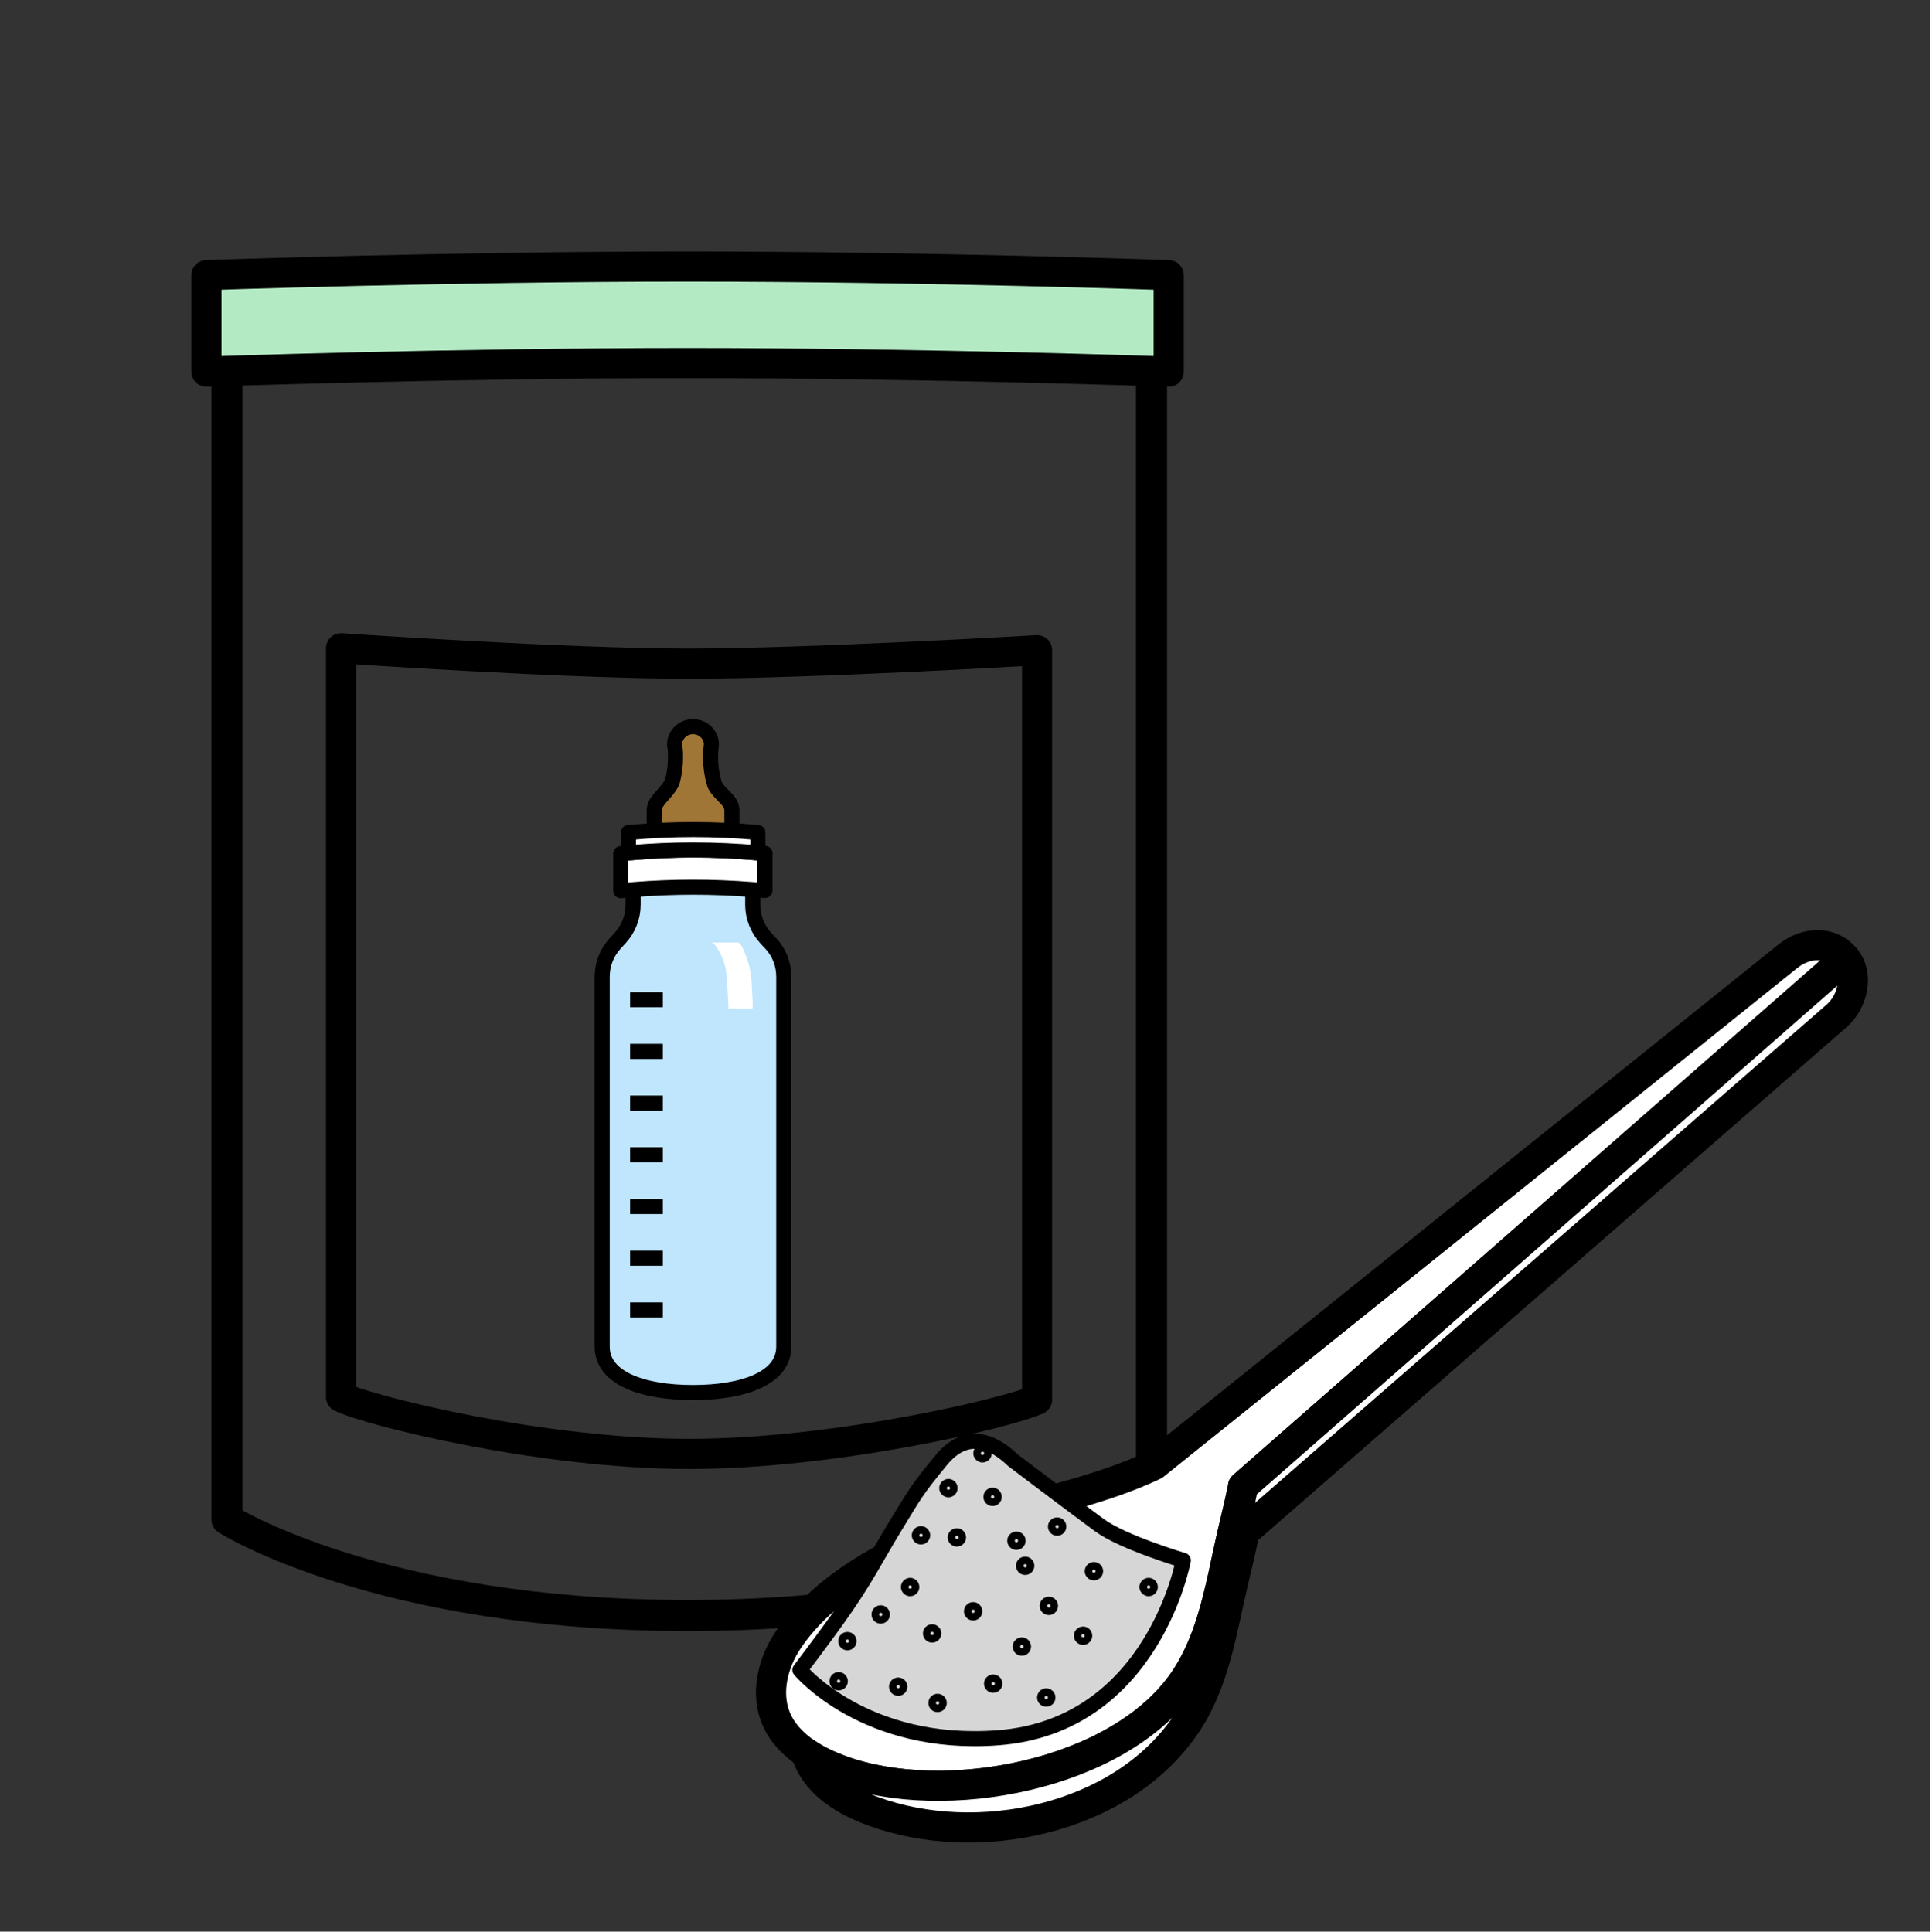 <svg xmlns="http://www.w3.org/2000/svg" id="Calque_1" viewBox="0 0 128 128.13"><rect x="0" y="0" width="128" height="128.13" fill="#333333" stroke="none"/><defs><style>.cls-4,.cls-6,.cls-7{stroke-linecap:round;stroke-linejoin:round}.cls-10,.cls-4,.cls-6,.cls-7{stroke:#000}.cls-7{fill:#d6d6d6}.cls-4,.cls-6{fill:#fff}.cls-6{stroke-width:2px}.cls-7{stroke-width:.5px}.cls-10{fill:none;stroke-miterlimit:10}</style></defs><path d="M15.05 19.52v81.26s10.05 6.38 30.55 6.38 30.77-6.38 30.77-6.38V19.39l-61.32.13Z" style="stroke-width:2.06px;fill:none;stroke:#000;stroke-linecap:round;stroke-linejoin:round"/><path d="m122.39 63.57-.73.65-39.22 34.37c0 .05-.01.09-.02.14-.21 1.06-.48 2.11-.72 3.16-.19.82-.36 1.65-.54 2.48h0c-.55 2.5-1.19 5-2.64 7.12-4.31 6.3-15.91 8.46-22.78 5.93-.78-.29-1.58-.65-2.27-1.13-.88-.6-1.62-1.36-2.02-2.34-.68-1.69-.19-3.67.83-5.18 2.09-3.12 5.87-5.35 9.26-6.74 2.24-.91 4.58-1.54 6.91-2.16 1.05-.28 2.1-.57 3.14-.87 1.67-.5 3.32-1.05 4.89-1.79.02 0 .04-.02.06-.03l42.01-33.73c1.2-.98 2.86-1.08 3.84.12Z" class="cls-6"/><path d="m121.79 67.4-39.26 34.23h0c-.21 1.09-.48 2.16-.73 3.22-.77 3.27-1.24 6.77-3.19 9.6-4.31 6.3-13.85 8.22-20.72 5.69-1.78-.65-3.58-1.72-4.29-3.47-.05-.13-.09-.25-.13-.38.69.48 1.49.84 2.27 1.13 6.87 2.53 18.47.37 22.78-5.93 1.45-2.12 2.09-4.62 2.64-7.11h0c.18-.84.35-1.67.54-2.49.24-1.05.51-2.1.72-3.16.01-.05.02-.09.02-.14l39.22-34.37.75-.61c.83.95.55 2.78-.62 3.79Z" class="cls-6"/><path d="M53.05 110.77s4.29 5.17 13.14 4.5c10.29-.78 12.29-11.77 12.29-11.77s-3.99-1.18-5.56-2.33-5.73-4.3-5.73-4.3c-1.33-1.28-3.09-2.06-4.78 0s-1.72 2.22-3.03 4.36-1.96 3.56-3.9 6.26c-1.18 1.64-2.43 3.28-2.43 3.28Z" style="fill:#d6d6d6;stroke:#000;stroke-linecap:round;stroke-linejoin:round"/><circle cx="62.9" cy="98.71" r=".36" class="cls-7"/><circle cx="60.36" cy="105.27" r=".36" class="cls-7"/><circle cx="56.2" cy="108.86" r=".36" class="cls-7"/><circle cx="65.87" cy="111.68" r=".36" class="cls-7"/><circle cx="59.57" cy="111.88" r=".36" class="cls-7"/><circle cx="64.54" cy="106.88" r=".36" class="cls-7"/><circle cx="69.56" cy="106.52" r=".36" class="cls-7"/><circle cx="71.83" cy="108.5" r=".36" class="cls-7"/><circle cx="62.18" cy="112.96" r=".36" class="cls-7"/><circle cx="63.46" cy="101.98" r=".36" class="cls-7"/><circle cx="67.99" cy="103.86" r=".36" class="cls-7"/><circle cx="67.41" cy="102.2" r=".36" class="cls-7"/><circle cx="65.83" cy="99.29" r=".36" class="cls-7"/><circle cx="72.55" cy="104.22" r=".36" class="cls-7"/><circle cx="61.82" cy="108.35" r=".36" class="cls-7"/><circle cx="61.08" cy="101.84" r=".36" class="cls-7"/><circle cx="58.41" cy="107.09" r=".36" class="cls-7"/><circle cx="70.11" cy="101.26" r=".36" class="cls-7"/><circle cx="67.77" cy="109.22" r=".36" class="cls-7"/><circle cx="76.18" cy="105.27" r=".36" class="cls-7"/><circle cx="69.39" cy="112.6" r=".36" class="cls-7"/><circle cx="55.62" cy="111.52" r=".36" class="cls-7"/><circle cx="65.16" cy="96.4" r=".36" class="cls-7"/><path d="M77.51 24.65s-16.13-.57-31.91-.57-31.91.57-31.91.57v-6.4s16.05-.57 31.91-.57 31.91.57 31.91.57v6.4Z" style="stroke-width:2px;fill:#b4eac3;stroke:#000;stroke-linecap:round;stroke-linejoin:round"/><path d="M68.78 43.13v49.71c-1.81.85-13.32 3.6-23.08 3.6s-21.2-2.85-23.08-3.77V43s14.86 1.02 22.98 1.02 23.18-.89 23.18-.89Z" style="fill:none;stroke-width:2px;stroke:#000;stroke-linecap:round;stroke-linejoin:round"/><path d="M51.12 62.58c.55.6.86 1.38.86 2.2v24.55c0 2.1-2.69 3.04-6.02 3.04s-6.02-.94-6.02-3.04V64.78c0-.82.31-1.6.86-2.2l.33-.36c.55-.6.86-1.39.86-2.2v-1.85h7.93v1.85c0 .81.31 1.6.86 2.2l.33.36Z" style="fill:#bfe6fc;stroke:#000;stroke-linecap:round;stroke-linejoin:round"/><path d="M48.54 53.77v1.75h-5.15v-1.75c0-.17.05-.34.13-.48.29-.49.95-.99 1.09-1.53.13-.5.19-1.01.19-1.53 0-.2 0-.39-.03-.59 0-.08-.02-.17-.03-.25 0-.66.55-1.19 1.22-1.19s1.22.53 1.22 1.19l-.03.25c-.07.78 0 1.57.22 2.32.14.48.78.9 1.04 1.33.08.14.13.3.13.48Z" style="fill:#a07637;stroke:#000;stroke-linecap:round;stroke-linejoin:round"/><path d="m50.74 56.61-.91-.07c-2.55-.21-5.11-.21-7.67 0l-.99.08v2.46l.96-.08c2.55-.2 5.11-.2 7.67 0l.93.07v-2.46Z" class="cls-4"/><path d="M50.25 56.57h0c-2.84-.25-5.69-.26-8.53 0h-.04v-1.35h.05c2.84-.26 5.69-.25 8.53 0h0v1.36Z" class="cls-4"/><path d="M41.79 66.31h2.17M41.79 69.74h2.17M41.79 73.17h2.17M41.79 76.6h2.17M41.79 80.03h2.17M41.79 83.46h2.17M41.79 86.89h2.17" class="cls-10"/><path d="M47.16 62.52h1.78c.27 0 .62 1.15.69 1.36.18.59.22 1.17.24 1.78 0 .08.09 1.24.03 1.24h-1.6c.04 0-.12-2.32-.15-2.5-.07-.38-.18-.77-.36-1.11-.1-.18-.38-.77-.61-.77Z" style="fill:#fff"/></svg>